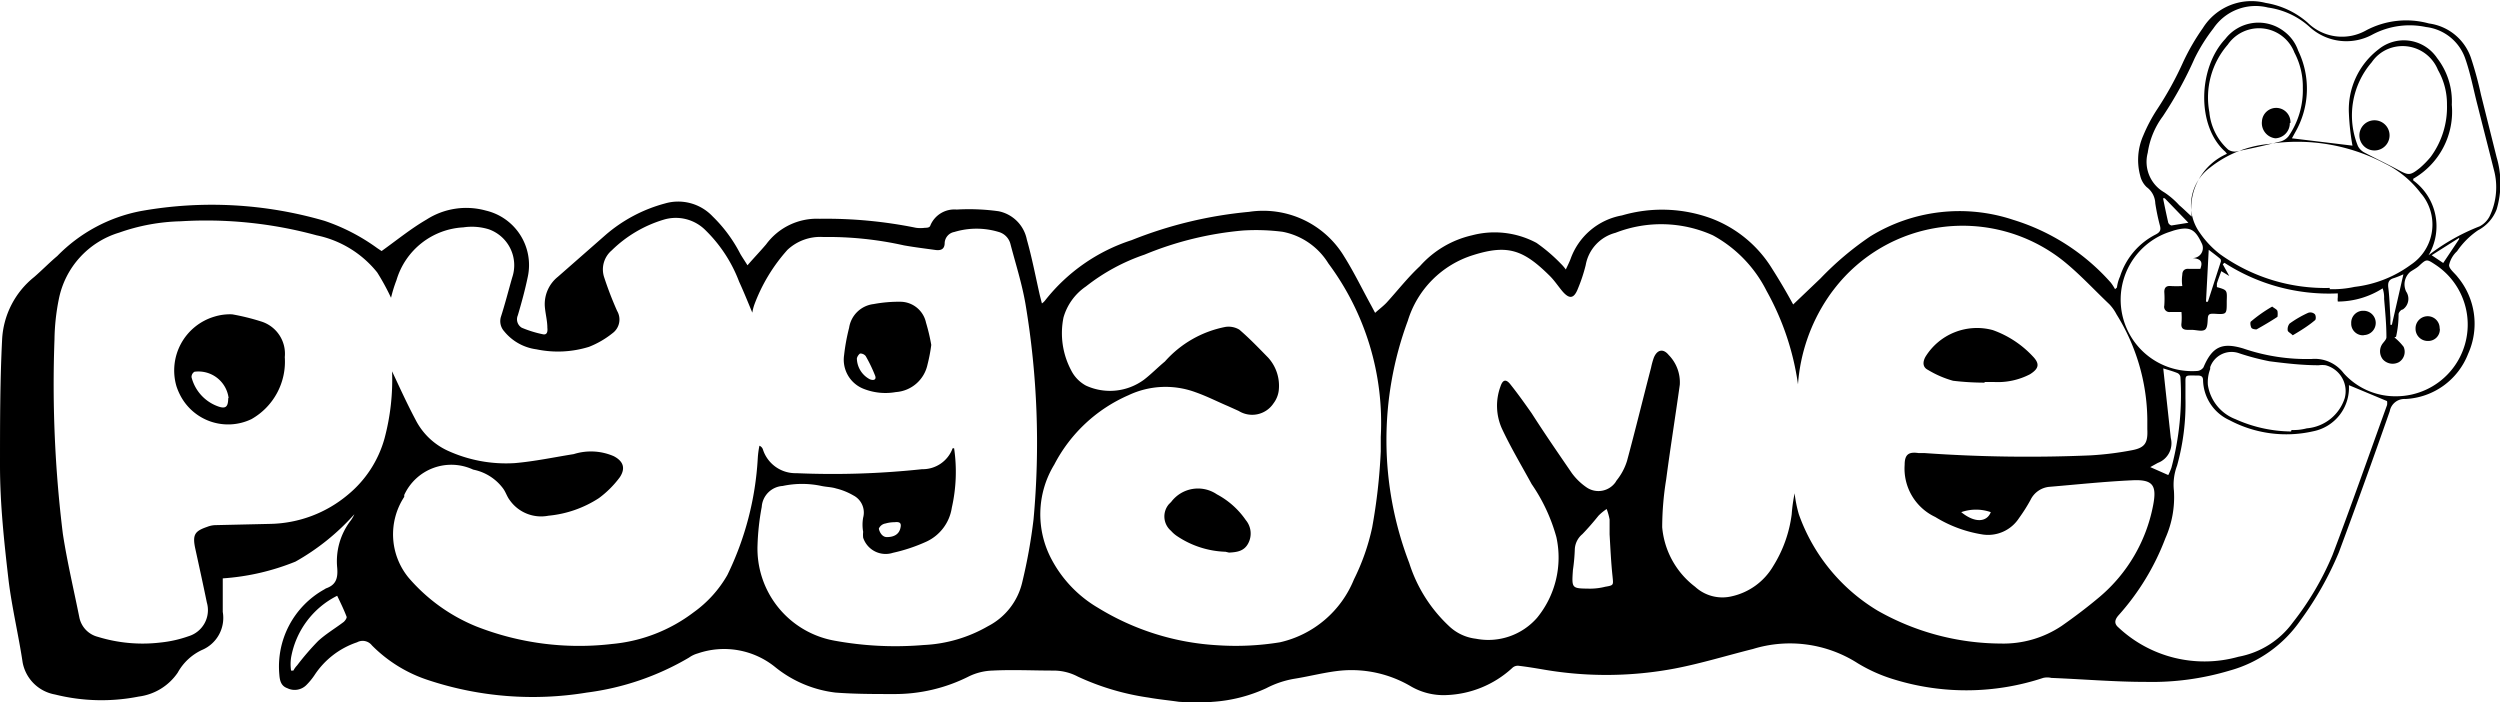 <svg xmlns="http://www.w3.org/2000/svg" viewBox="0 0 119.3 33.51"><g id="Layer_2" data-name="Layer 2"><g id="Layer_1-2" data-name="Layer 1"><g id="Layer_2-2" data-name="Layer 2"><g id="Layer_1-2-2" data-name="Layer 1-2"><path d="M56.26,33.49c-.48-.07-1-.12-1.44-.2a12.08,12.08,0,0,1-3.38-1A2.49,2.49,0,0,0,50.28,32c-1,0-1.94-.05-2.92,0a2.77,2.77,0,0,0-1.13.28,7.83,7.83,0,0,1-3.59.84c-.92,0-1.85,0-2.77-.07A5.63,5.63,0,0,1,37,31.84a3.87,3.87,0,0,0-3.7-.66,1.35,1.35,0,0,0-.42.2A12.79,12.79,0,0,1,28,33.05a15.85,15.85,0,0,1-7.52-.58,6.71,6.71,0,0,1-2.73-1.67.56.56,0,0,0-.71-.15A3.92,3.92,0,0,0,15,32.23a3.16,3.16,0,0,1-.37.45.79.79,0,0,1-.92.16c-.31-.11-.36-.38-.38-.65a4.21,4.21,0,0,1,2.14-4.06l.08-.05c.46-.16.59-.45.54-1a3.19,3.19,0,0,1,.63-2.22,1.5,1.5,0,0,0,.19-.32A10.94,10.94,0,0,1,14.1,26.8a11.24,11.24,0,0,1-3.47.8v1.6a1.66,1.66,0,0,1-1,1.82A2.56,2.56,0,0,0,8.48,32.1a2.66,2.66,0,0,1-1.86,1.14,9.15,9.15,0,0,1-4-.1,1.91,1.91,0,0,1-1.54-1.53C.89,30.33.57,29,.41,27.7.2,25.89,0,24.05,0,22.22c0-2,0-4,.1-6a4.08,4.08,0,0,1,1.53-3c.38-.33.73-.69,1.1-1a7.56,7.56,0,0,1,4-2.15,19.23,19.23,0,0,1,8.76.47A9.39,9.39,0,0,1,18,11.84l.21.14c.74-.53,1.4-1.07,2.14-1.5a3.51,3.51,0,0,1,2.84-.43,2.67,2.67,0,0,1,2,3.14c-.13.63-.3,1.25-.48,1.86a.47.47,0,0,0,.19.59,5.38,5.38,0,0,0,1,.31c.21.05.24-.13.22-.31,0-.33-.09-.65-.12-1a1.67,1.67,0,0,1,.62-1.43l2.28-2a7.17,7.17,0,0,1,2.83-1.5,2.26,2.26,0,0,1,2.28.62,6.86,6.86,0,0,1,1.32,1.79c.1.17.21.33.34.54.32-.37.62-.68.89-1a3,3,0,0,1,2.55-1.22,21.53,21.53,0,0,1,4.6.43,1.55,1.55,0,0,0,.43,0c.09,0,.23,0,.26-.12A1.24,1.24,0,0,1,45.65,10a10.27,10.27,0,0,1,2,.08A1.72,1.72,0,0,1,49,11.43c.25.88.42,1.78.62,2.66l.1.39a.67.67,0,0,0,.15-.14A8.62,8.62,0,0,1,54,11.46a20,20,0,0,1,5.6-1.35,4.51,4.51,0,0,1,4.55,2.14c.47.75.86,1.56,1.29,2.34l.18.34c.2-.18.39-.32.55-.49.53-.58,1-1.19,1.59-1.74a4.73,4.73,0,0,1,2.48-1.47,4.23,4.23,0,0,1,3.08.36,7.93,7.93,0,0,1,1.17,1,2,2,0,0,1,.23.27c.09-.19.17-.35.23-.51a3.2,3.2,0,0,1,2.45-2.07,6.81,6.81,0,0,1,4.28.15,5.82,5.82,0,0,1,2.89,2.4c.35.55.68,1.11,1,1.7l1.31-1.25a14.6,14.6,0,0,1,2.37-2,8.11,8.11,0,0,1,6.82-.79,10.22,10.22,0,0,1,4.66,3,2.36,2.36,0,0,1,.2.31l.09-.08a1.85,1.85,0,0,1,.15-.53,3.4,3.4,0,0,1,1.7-2c.21-.11.26-.21.2-.43a10,10,0,0,1-.22-1.06,1,1,0,0,0-.41-.77,1.08,1.08,0,0,1-.31-.55,2.88,2.88,0,0,1,.15-1.92,7.58,7.58,0,0,1,.65-1.23,16,16,0,0,0,1.26-2.29,10.59,10.59,0,0,1,.93-1.6,2.73,2.73,0,0,1,3-1.2,4,4,0,0,1,2,.94,2.34,2.34,0,0,0,2.79.37,4.08,4.08,0,0,1,3-.33,2.46,2.46,0,0,1,2,1.63,16.88,16.88,0,0,1,.48,1.76l.75,3a4.36,4.36,0,0,1,0,2.48,1.89,1.89,0,0,1-.89,1,3.8,3.8,0,0,0-1,1,1.26,1.26,0,0,0-.38.66c0,.19.27.38.41.57a3.48,3.48,0,0,1,.5,3.66,3.38,3.38,0,0,1-3,2.16.71.71,0,0,0-.74.58q-1.18,3.38-2.43,6.74a15.69,15.69,0,0,1-1.83,3.24,6.06,6.06,0,0,1-3.38,2.4,12.92,12.92,0,0,1-4,.54c-1.51,0-3-.13-4.51-.19a.86.86,0,0,0-.39,0,11.68,11.68,0,0,1-7.09.08,7.5,7.5,0,0,1-1.76-.78,6,6,0,0,0-5-.68c-1.24.31-2.47.69-3.72.93a17.57,17.57,0,0,1-6.22.06c-.41-.07-.83-.14-1.25-.19a.38.38,0,0,0-.3.11A4.9,4.9,0,0,1,69,33.17a3.1,3.1,0,0,1-1.66-.41A5.58,5.58,0,0,0,64,32c-.74.07-1.48.27-2.23.39a4.51,4.51,0,0,0-1.34.45,7.22,7.22,0,0,1-2.54.65,1.78,1.78,0,0,0-.39.07ZM18.66,14.21A10.86,10.86,0,0,0,18,13a5,5,0,0,0-2.89-1.77,20,20,0,0,0-6.49-.67,9.43,9.43,0,0,0-2.93.54,4.16,4.16,0,0,0-2.88,3.16,10.38,10.38,0,0,0-.21,1.94A58.26,58.26,0,0,0,3,25.48c.21,1.36.53,2.7.79,4a1.2,1.2,0,0,0,.88.91,7.25,7.25,0,0,0,3,.27A5.76,5.76,0,0,0,9,30.36a1.3,1.3,0,0,0,.87-1.61v0c-.18-.88-.37-1.74-.56-2.61-.13-.64,0-.8.58-1a1.17,1.17,0,0,1,.36-.08L12.89,25a5.93,5.93,0,0,0,3.71-1.39,5.32,5.32,0,0,0,1.75-2.69,10.85,10.85,0,0,0,.36-3.2c.33.7.7,1.52,1.12,2.31a3.24,3.24,0,0,0,1.52,1.47,6.69,6.69,0,0,0,3.21.6c.94-.08,1.88-.28,2.82-.43a2.73,2.73,0,0,1,1.91.1c.44.23.58.56.29,1a4.74,4.74,0,0,1-1,1,5.32,5.32,0,0,1-2.41.84,1.83,1.83,0,0,1-1.85-.75c-.13-.17-.19-.39-.32-.56a2.34,2.34,0,0,0-1.42-.89,2.47,2.47,0,0,0-3.29,1.21l0,.09a3.26,3.26,0,0,0,.21,3.86,8.45,8.45,0,0,0,3.22,2.32,13.43,13.43,0,0,0,6.49.84,7.57,7.57,0,0,0,3.89-1.51,5.6,5.6,0,0,0,1.61-1.78,14.55,14.55,0,0,0,1.45-5.56,4.25,4.25,0,0,1,.08-.61.29.29,0,0,1,.17.19A1.63,1.63,0,0,0,38,22.58a40.07,40.07,0,0,0,6-.19,1.52,1.52,0,0,0,1.46-1h.07a7.76,7.76,0,0,1-.11,2.84,2.13,2.13,0,0,1-1.22,1.62,8,8,0,0,1-1.59.53,1.13,1.13,0,0,1-1.42-.72,1.37,1.37,0,0,1,0-.28,1.94,1.94,0,0,1,0-.68.92.92,0,0,0-.47-1.06,3.07,3.07,0,0,0-.82-.33c-.22-.07-.47-.07-.7-.12a4.44,4.44,0,0,0-1.85,0,1.07,1.07,0,0,0-1,1A11.68,11.68,0,0,0,36.15,26a4.46,4.46,0,0,0,3.66,4.57,16.08,16.08,0,0,0,4.27.21,6.75,6.75,0,0,0,3.07-.9,3.16,3.16,0,0,0,1.63-2.09,25.48,25.48,0,0,0,.54-3,40,40,0,0,0-.38-10.26c-.17-1-.47-1.92-.72-2.88a.8.8,0,0,0-.56-.58,3.65,3.65,0,0,0-2.12,0,.56.56,0,0,0-.46.52c0,.31-.19.37-.43.34-.51-.07-1-.13-1.51-.22a16.62,16.62,0,0,0-3.85-.4,2.29,2.29,0,0,0-1.71.61A8.17,8.17,0,0,0,36,14.53a2.22,2.22,0,0,0-.1.39c-.22-.53-.41-1-.63-1.48A6.78,6.78,0,0,0,33.68,11a2,2,0,0,0-2-.52,6,6,0,0,0-2.49,1.47,1.19,1.19,0,0,0-.36,1.28,16.66,16.66,0,0,0,.62,1.61.81.81,0,0,1-.22,1.06,4.32,4.32,0,0,1-1.12.65,5,5,0,0,1-2.51.12,2.38,2.38,0,0,1-1.54-.86.72.72,0,0,1-.16-.68c.2-.62.36-1.25.54-1.88a1.82,1.82,0,0,0-1.12-2.31h0a2.75,2.75,0,0,0-1.21-.09,3.52,3.52,0,0,0-3.19,2.52A6.45,6.45,0,0,0,18.66,14.21ZM85.8,18.34a12.79,12.79,0,0,0-1.5-4.46,6.18,6.18,0,0,0-2.56-2.65,6,6,0,0,0-4.65-.12,1.94,1.94,0,0,0-1.42,1.54,7.73,7.73,0,0,1-.37,1.12c-.19.49-.41.52-.75.12-.2-.24-.37-.5-.59-.72-1.25-1.24-2-1.52-3.65-1a4.73,4.73,0,0,0-3.13,3.14,16.38,16.38,0,0,0,.07,11.56,7,7,0,0,0,1.89,3,2.23,2.23,0,0,0,1.29.61,3.09,3.09,0,0,0,2.92-1,4.54,4.54,0,0,0,.92-3.85,8.36,8.36,0,0,0-1.18-2.53c-.48-.88-1-1.75-1.42-2.65a2.66,2.66,0,0,1-.07-2c.11-.34.27-.38.49-.09.35.44.67.89,1,1.36.64,1,1.27,1.91,1.92,2.86a2.93,2.93,0,0,0,.69.67A1,1,0,0,0,77.1,23a.56.56,0,0,1,.05-.08,2.82,2.82,0,0,0,.49-.92c.4-1.48.77-3,1.15-4.46a3.62,3.62,0,0,1,.13-.47c.16-.39.45-.45.71-.13a1.86,1.86,0,0,1,.53,1.42c-.21,1.51-.45,3-.65,4.52a14.41,14.41,0,0,0-.19,2.28A4,4,0,0,0,80.89,28a1.92,1.92,0,0,0,1.73.46,3.06,3.06,0,0,0,2-1.45,6.11,6.11,0,0,0,.88-2.47,7.5,7.5,0,0,1,.14-1,5.9,5.9,0,0,0,.2,1,8.79,8.79,0,0,0,3.76,4.6,12,12,0,0,0,5.88,1.57,5,5,0,0,0,2.9-.84c.63-.44,1.25-.91,1.83-1.4a7.58,7.58,0,0,0,2.53-4.32c.2-1,0-1.28-1-1.23-1.31.06-2.62.2-3.93.31a1.11,1.11,0,0,0-.91.62,7.94,7.94,0,0,1-.55.87,1.76,1.76,0,0,1-1.71.79,6.09,6.09,0,0,1-2.29-.84,2.55,2.55,0,0,1-1.46-2.49c0-.49.19-.63.66-.56h.28a70,70,0,0,0,7.93.11,15,15,0,0,0,2-.25c.61-.12.74-.36.71-1V20A9.65,9.65,0,0,0,101,15a2.08,2.08,0,0,0-.34-.48c-.75-.71-1.45-1.48-2.26-2.12A7.73,7.73,0,0,0,87.52,13.8c-.11.14-.21.28-.31.43A8.5,8.5,0,0,0,85.8,18.34Zm-19.91,3.2h0v-.69a12.73,12.73,0,0,0-2.5-8.28,3.29,3.29,0,0,0-2.19-1.51A10,10,0,0,0,59.31,11a15.88,15.88,0,0,0-4.69,1.15,9.41,9.41,0,0,0-2.8,1.52,2.68,2.68,0,0,0-1.07,1.48,3.77,3.77,0,0,0,.36,2.51,1.69,1.69,0,0,0,.71.74,2.74,2.74,0,0,0,2.77-.28c.35-.27.65-.58,1-.87a5.17,5.17,0,0,1,2.89-1.65,1,1,0,0,1,.66.13c.49.42.93.88,1.38,1.34a2,2,0,0,1,.5,1.58,1.27,1.27,0,0,1-.25.6,1.22,1.22,0,0,1-1.66.36l-.51-.23c-.52-.22-1-.47-1.57-.67a4.13,4.13,0,0,0-3.18.15,7.25,7.25,0,0,0-3.54,3.31,4.56,4.56,0,0,0-.13,4.52A5.85,5.85,0,0,0,52.39,29a12.2,12.2,0,0,0,5.69,1.79,13.1,13.1,0,0,0,3-.14,5,5,0,0,0,3.53-3,10.44,10.44,0,0,0,.87-2.48A27.06,27.06,0,0,0,65.89,21.54Zm46.2-3.16a2.12,2.12,0,0,1-1.7,2.2,5.78,5.78,0,0,1-4-.53,2.15,2.15,0,0,1-1.26-1.9c0-.17-.08-.23-.25-.23-.68,0-.58-.07-.59.55V19a11,11,0,0,1-.4,3.22,2.57,2.57,0,0,0-.15,1.2,4.82,4.82,0,0,1-.41,2.27,11.7,11.7,0,0,1-2.24,3.68c-.19.22-.2.4,0,.57a6,6,0,0,0,5.73,1.4,4.14,4.14,0,0,0,2.59-1.63,13.84,13.84,0,0,0,1.9-3.23c.9-2.37,1.74-4.77,2.6-7.15a.6.6,0,0,0,0-.19Zm-.92-4.58a4.9,4.9,0,0,0,1.19-.11,5.63,5.63,0,0,0,2.69-1.06,2.3,2.3,0,0,0,.64-3.19,1.84,1.84,0,0,0-.17-.22,4.82,4.82,0,0,0-1.74-1.43,8.92,8.92,0,0,0-5.51-.92A5.31,5.31,0,0,0,105.46,8a2.24,2.24,0,0,0-.47,3.13l0,0a4.5,4.5,0,0,0,.95,1,8.6,8.6,0,0,0,5.24,1.61Zm3.09,2.3a2.68,2.68,0,0,1,.44.45.58.58,0,0,1-.22.73.63.63,0,0,1-.77-.13.62.62,0,0,1,0-.77c.07-.09.18-.2.17-.3,0-.61-.06-1.21-.11-1.82a1.39,1.39,0,0,0-.07-.5,4,4,0,0,1-2.14.63.74.74,0,0,1,0-.21V14a9.17,9.17,0,0,1-5.41-1.46l-.08.07.31.56-.38-.23c-.08.22-.15.4-.21.59v.17c.49.14.49.14.47.66v.06c0,.59,0,.59-.62.55-.15,0-.26,0-.28.18s0,.5-.15.59-.41,0-.63,0h-.19c-.22,0-.32-.09-.29-.32a3.12,3.12,0,0,0,0-.53h-.55a.25.25,0,0,1-.27-.31,4.7,4.7,0,0,0,0-.65c0-.21.1-.3.31-.28a5,5,0,0,0,.55,0,1.84,1.84,0,0,1,0-.54c0-.17.09-.3.31-.28H105c.14-.37,0-.49-.42-.52a.48.48,0,0,0,.48-.71c-.32-.69-.59-.81-1.33-.6l-.27.09a3.41,3.41,0,0,0,1.42,6.61.41.41,0,0,0,.27-.17c.42-1,.9-1.2,1.9-.9a9.32,9.32,0,0,0,3.27.5,1.73,1.73,0,0,1,1.52.68,3.31,3.31,0,0,0,2.52,1.1,3.42,3.42,0,0,0,1.87-6.27c-.44-.29-.43-.29-.82.07-.12.1-.26.17-.39.26a.79.79,0,0,0-.2.94.62.62,0,0,1-.16.86l0,0c-.08,0-.18.12-.2.21a4.86,4.86,0,0,1-.12,1.09Zm-2-9.15a11.37,11.37,0,0,1-.17-1.53,3.62,3.62,0,0,1,1.42-3.07,1.91,1.91,0,0,1,2.7.3,1,1,0,0,1,.08.11A3.37,3.37,0,0,1,117,5a3.69,3.69,0,0,1-1.84,3.53v.08a2.71,2.71,0,0,1,.73,3.57,9.82,9.82,0,0,1,2.44-1.38,1.12,1.12,0,0,0,.47-.47A3.2,3.2,0,0,0,119,8.07c-.25-1-.51-2-.76-3-.2-.76-.34-1.54-.6-2.28a2.26,2.26,0,0,0-1.87-1.5,3.79,3.79,0,0,0-2.54.35,2.6,2.6,0,0,1-3-.34,3.72,3.72,0,0,0-2-.94,2.43,2.43,0,0,0-2.61,1,8.27,8.27,0,0,0-.89,1.42,18.65,18.65,0,0,1-1.52,2.77,3.83,3.83,0,0,0-.72,1.74,1.68,1.68,0,0,0,.79,1.89,3.75,3.75,0,0,1,.71.61c.19.16.36.33.6.55a2.85,2.85,0,0,1,1.68-3l-.08-.1c-1.38-1.22-1.3-4,0-5.38A2,2,0,0,1,109,1.5a1.94,1.94,0,0,1,.67.92,4.16,4.16,0,0,1-.14,3.89l-.16.29Zm-2.91,13.57a2.46,2.46,0,0,0,.73-.08A2.08,2.08,0,0,0,111.89,19a1.28,1.28,0,0,0-.91-1.57,1.24,1.24,0,0,0-.33,0c-.79,0-1.57-.09-2.35-.19a11.73,11.73,0,0,1-1.44-.38,1.08,1.08,0,0,0-1.39.66l0,.09a1.78,1.78,0,0,0-.11.76A2.08,2.08,0,0,0,106.67,20a6.61,6.61,0,0,0,2.66.59ZM116.77,5a3.29,3.29,0,0,0-.43-1.66,1.82,1.82,0,0,0-2.39-1,1.75,1.75,0,0,0-.77.63,3.88,3.88,0,0,0-.66,4,.73.73,0,0,0,.33.32c.51.27,1,.5,1.54.79s.6.32,1.08-.06a4.34,4.34,0,0,0,.52-.53A4,4,0,0,0,116.77,5Zm-6.88-.78a3.48,3.48,0,0,0-.4-1.71,1.81,1.81,0,0,0-3.18-.38,3.84,3.84,0,0,0-.88,3.22,2.74,2.74,0,0,0,.9,1.79.57.57,0,0,0,.38.09c.69-.14,1.39-.29,2.08-.47a.74.74,0,0,0,.42-.26A3.87,3.87,0,0,0,109.89,4.17ZM75.83,28.09A2.91,2.91,0,0,0,76.6,28c.42-.07.39-.08.35-.5-.07-.65-.1-1.31-.14-2v-.71a2.85,2.85,0,0,0-.14-.5,2.37,2.37,0,0,0-.39.32c-.24.3-.5.6-.77.88a1,1,0,0,0-.36.71,8.64,8.64,0,0,1-.09,1C75,28.08,75,28.08,75.83,28.09ZM13.89,32H14a1.14,1.14,0,0,1,.18-.25,12.43,12.43,0,0,1,1-1.16c.37-.34.81-.6,1.22-.91.07-.06.16-.19.14-.25-.13-.34-.29-.67-.45-1a4.1,4.1,0,0,0-2.2,2.95A2.15,2.15,0,0,0,13.89,32Zm89.34-14.42c.12,1.12.24,2.22.36,3.32a1,1,0,0,1-.62,1.19l-.36.2.86.38a2.63,2.63,0,0,0,.15-.35,13.5,13.5,0,0,0,.43-4.33.25.25,0,0,0-.15-.19C103.68,17.71,103.45,17.65,103.23,17.58Zm11.46-4.49a4.22,4.22,0,0,1-.45.18c-.25.07-.3.21-.27.46.06.47.07,1,.1,1.42v.35h.07Zm-9.42,1.31h.09l.6-1.86a.19.19,0,0,0,0-.18c-.16-.14-.34-.27-.56-.44Zm-.84-3.77L103.3,9.46l-.08,0c.08.39.16.78.25,1.17a.24.24,0,0,0,.15.13Zm-62.11,15c.35,0,.57-.14.64-.4s0-.34-.27-.31a1.54,1.54,0,0,0-.43.06.42.42,0,0,0-.32.24C41.94,25.29,42.05,25.63,42.32,25.63Zm74.27-13.08.76-1.14v-.06l-1.31.83ZM95,24.44a2.13,2.13,0,0,0-1.41,0C94.28,25,94.83,24.89,95,24.44Z"/><path d="M11.08,15a10.69,10.69,0,0,1,1.38.34,1.61,1.61,0,0,1,1.13,1.7A3.15,3.15,0,0,1,12,20a2.57,2.57,0,0,1-3.43-1.2,2.87,2.87,0,0,1-.15-.37,2.68,2.68,0,0,1,1.81-3.32A2.53,2.53,0,0,1,11.08,15Zm-.17,4a1.45,1.45,0,0,0-1.63-1.26h0a.29.29,0,0,0-.14.26,2,2,0,0,0,1.23,1.38c.39.15.52.05.52-.38Z"/><path d="M44.44,16.46a7.78,7.78,0,0,1-.18.94,1.66,1.66,0,0,1-1.51,1.31,2.83,2.83,0,0,1-1.55-.16,1.49,1.49,0,0,1-.92-1.6,9.45,9.45,0,0,1,.24-1.31,1.34,1.34,0,0,1,1.17-1.13A6.54,6.54,0,0,1,43,14.4a1.26,1.26,0,0,1,1.19,1A9.07,9.07,0,0,1,44.44,16.46Zm-3.55.64a1.15,1.15,0,0,0,.62,1c.21.08.33,0,.24-.2a7,7,0,0,0-.44-.91.33.33,0,0,0-.27-.12A.43.43,0,0,0,40.89,17.1Z"/><path d="M94.71,18.26a12.75,12.75,0,0,1-1.51-.09A4.81,4.81,0,0,1,92,17.65c-.26-.13-.25-.38-.12-.62a2.89,2.89,0,0,1,3.21-1.28A4.81,4.81,0,0,1,97,17c.35.36.3.59-.13.86a3.33,3.33,0,0,1-1.7.37h-.47Z"/><path d="M58.48,26.33a4.39,4.39,0,0,1-2.3-.74,1.48,1.48,0,0,1-.3-.26.9.9,0,0,1-.1-1.27l.11-.11a1.6,1.6,0,0,1,2.18-.36,3.88,3.88,0,0,1,1.38,1.23,1,1,0,0,1,.12,1.1c-.2.39-.55.43-.92.45Z"/><path d="M116.43,15.7a.55.55,0,0,1-.53.57h-.07a.58.58,0,0,1-.56-.58h0a.58.58,0,0,1,.58-.6h0a.57.57,0,0,1,.57.58Z"/><path d="M112.78,16a.56.56,0,0,1-.58-.52v-.06a.57.57,0,0,1,.54-.59h.05a.58.58,0,0,1,.58.57.58.58,0,0,1-.55.59Z"/><path d="M108.43,14.63c.11.09.22.13.25.21a.87.87,0,0,1,0,.28c-.32.21-.66.41-1,.6,0,0-.21,0-.25-.09s-.07-.27,0-.3A6.74,6.74,0,0,1,108.43,14.63Z"/><path d="M109.41,16c-.11-.11-.23-.16-.24-.23a.43.43,0,0,1,.09-.33,5.16,5.16,0,0,1,.88-.51.31.31,0,0,1,.32.06c.06.06.07.27,0,.3C110.14,15.56,109.78,15.78,109.41,16Z"/><path d="M113.31,7.18a.72.72,0,1,1,0-1.44h0a.72.72,0,0,1,0,1.44Z"/><path d="M109.27,5.87a.72.72,0,0,1-.69.73h0a.73.73,0,0,1-.64-.81.68.68,0,1,1,1.36.08Z"/></g></g></g></g></svg>